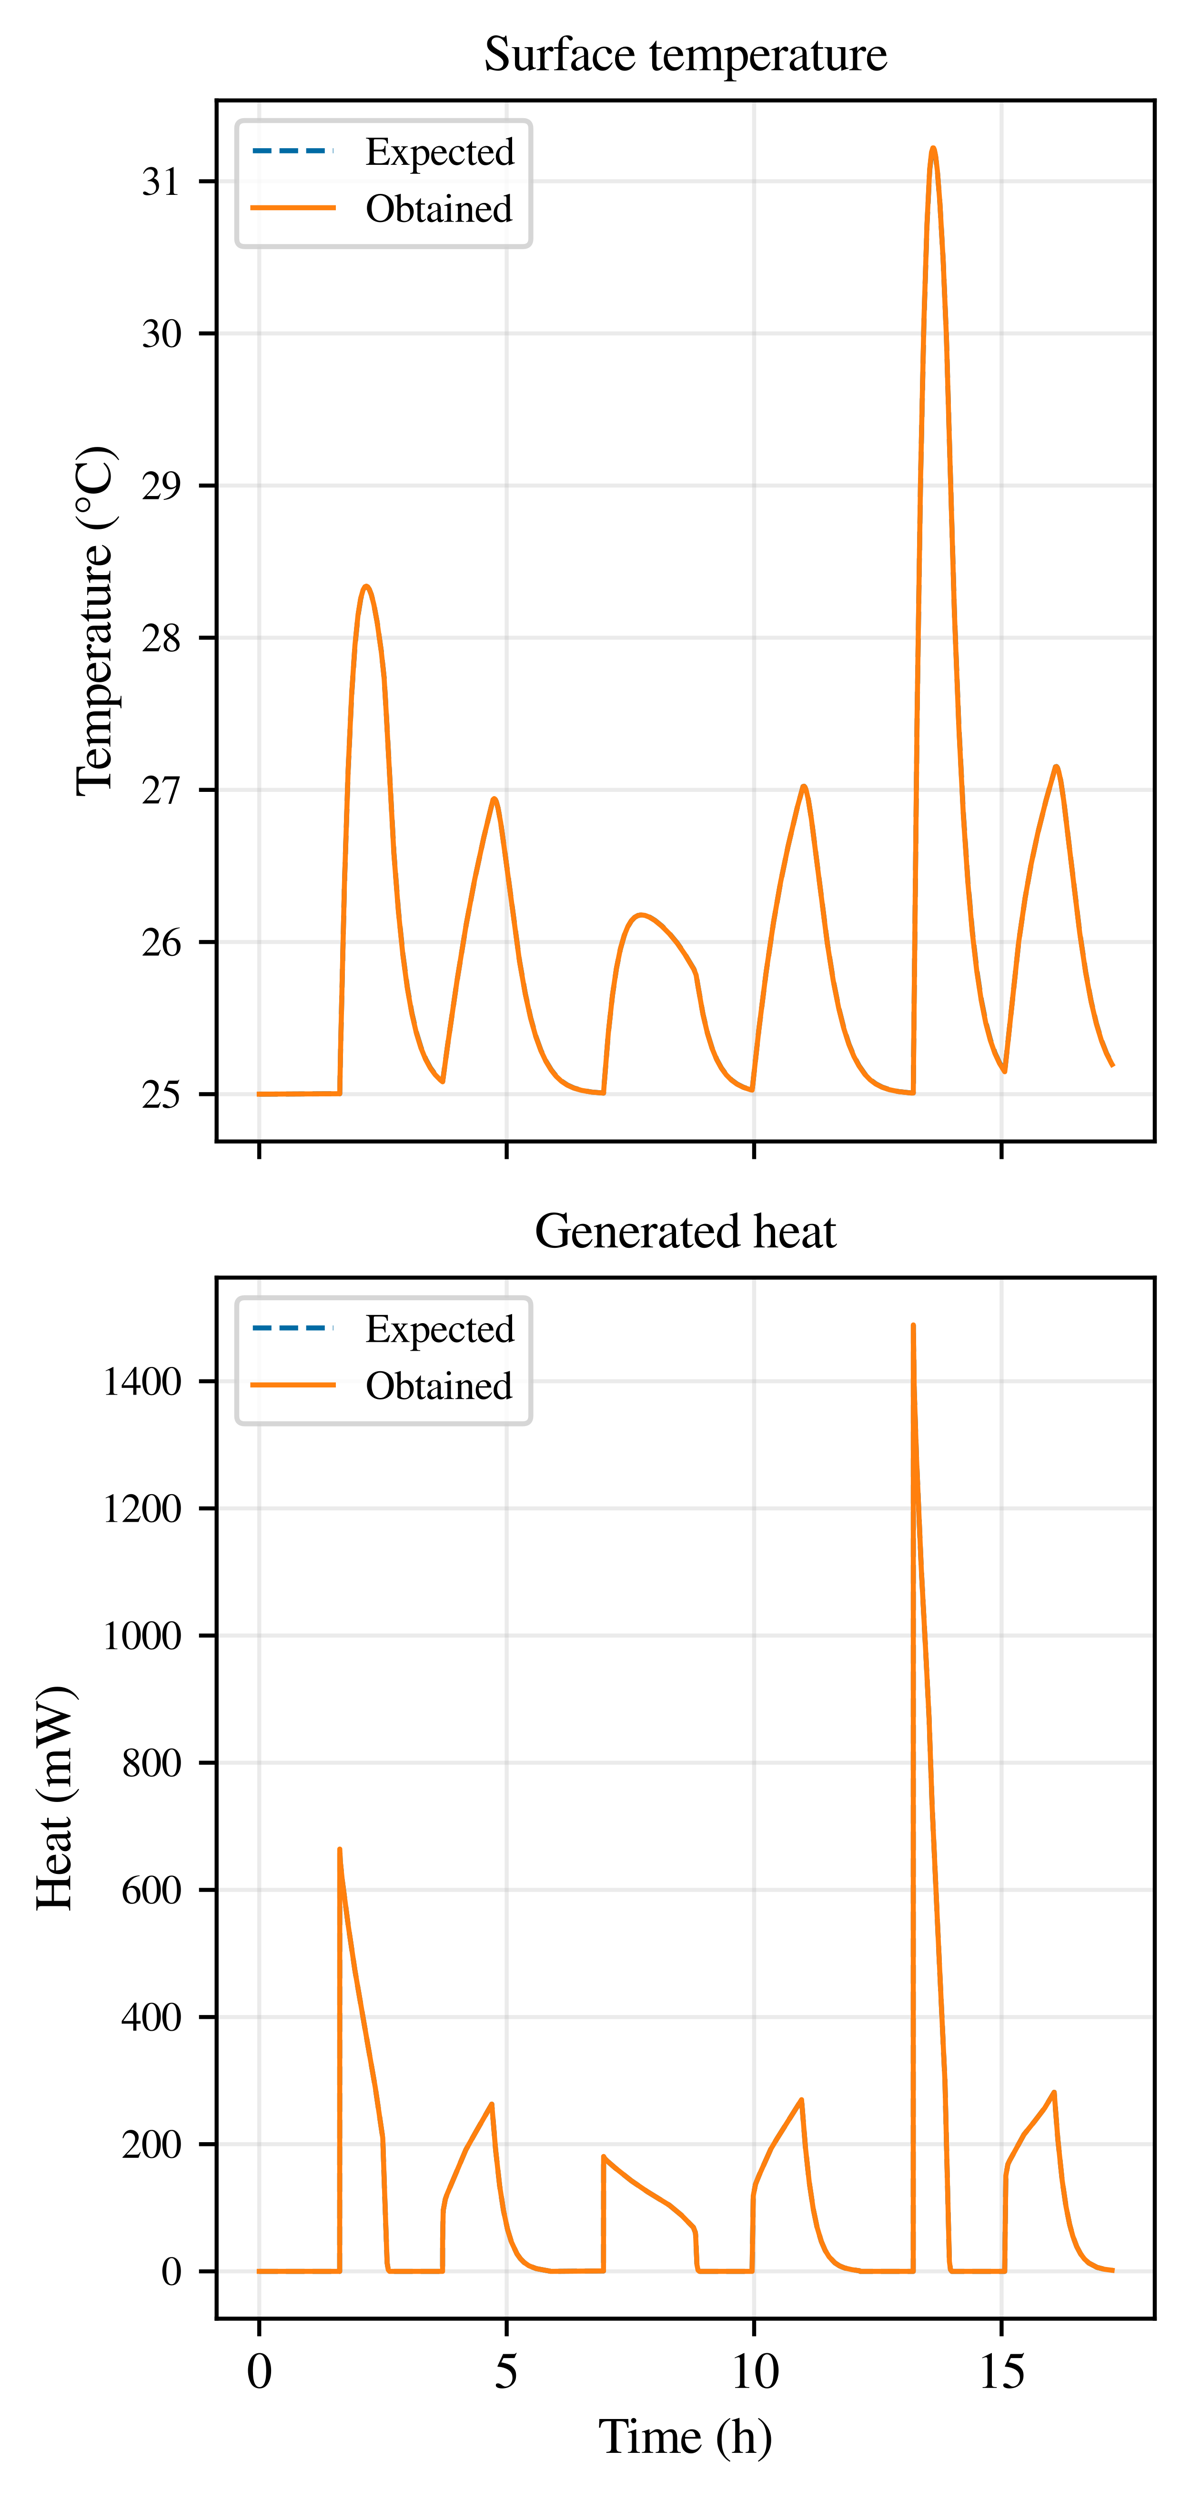 <?xml version="1.0" encoding="utf-8" standalone="no"?>
<!DOCTYPE svg PUBLIC "-//W3C//DTD SVG 1.1//EN"
  "http://www.w3.org/Graphics/SVG/1.1/DTD/svg11.dtd">
<svg xmlns:xlink="http://www.w3.org/1999/xlink" width="236.711pt" height="496.8pt" viewBox="0 0 236.711 496.8" xmlns="http://www.w3.org/2000/svg" version="1.1">
 <defs>
  <style type="text/css">*{stroke-linejoin: round; stroke-linecap: butt}</style>
 </defs>
 <g id="figure_1">
  <g id="patch_1">
   <path d="M 0 496.8 
L 236.711 496.8 
L 236.711 0 
L 0 0 
z
" style="fill: #ffffff"/>
  </g>
  <g id="axes_1">
   <g id="patch_2">
    <path d="M 43.052 226.839 
L 229.511 226.839 
L 229.511 19.955 
L 43.052 19.955 
z
" style="fill: #ffffff"/>
   </g>
   <g id="matplotlib.axis_1">
    <g id="xtick_1">
     <g id="line2d_1">
      <path d="M 51.527 226.839 
L 51.527 19.955 
" clip-path="url(#p2b0c369702)" style="fill: none; stroke: #b0b0b0; stroke-opacity: 0.25; stroke-width: 0.8; stroke-linecap: square"/>
     </g>
     <g id="line2d_2">
      <defs>
       <path id="mcfccba733a" d="M 0 0 
L 0 3.5 
" style="stroke: #000000; stroke-width: 0.8"/>
      </defs>
      <g>
       <use xlink:href="#mcfccba733a" x="51.527" y="226.839" style="stroke: #000000; stroke-width: 0.8"/>
      </g>
     </g>
    </g>
    <g id="xtick_2">
     <g id="line2d_3">
      <path d="M 100.706 226.839 
L 100.706 19.955 
" clip-path="url(#p2b0c369702)" style="fill: none; stroke: #b0b0b0; stroke-opacity: 0.25; stroke-width: 0.8; stroke-linecap: square"/>
     </g>
     <g id="line2d_4">
      <g>
       <use xlink:href="#mcfccba733a" x="100.706" y="226.839" style="stroke: #000000; stroke-width: 0.8"/>
      </g>
     </g>
    </g>
    <g id="xtick_3">
     <g id="line2d_5">
      <path d="M 149.886 226.839 
L 149.886 19.955 
" clip-path="url(#p2b0c369702)" style="fill: none; stroke: #b0b0b0; stroke-opacity: 0.25; stroke-width: 0.8; stroke-linecap: square"/>
     </g>
     <g id="line2d_6">
      <g>
       <use xlink:href="#mcfccba733a" x="149.886" y="226.839" style="stroke: #000000; stroke-width: 0.8"/>
      </g>
     </g>
    </g>
    <g id="xtick_4">
     <g id="line2d_7">
      <path d="M 199.065 226.839 
L 199.065 19.955 
" clip-path="url(#p2b0c369702)" style="fill: none; stroke: #b0b0b0; stroke-opacity: 0.25; stroke-width: 0.8; stroke-linecap: square"/>
     </g>
     <g id="line2d_8">
      <g>
       <use xlink:href="#mcfccba733a" x="199.065" y="226.839" style="stroke: #000000; stroke-width: 0.8"/>
      </g>
     </g>
    </g>
   </g>
   <g id="matplotlib.axis_2">
    <g id="ytick_1">
     <g id="line2d_9">
      <path d="M 43.052 217.435 
L 229.511 217.435 
" clip-path="url(#p2b0c369702)" style="fill: none; stroke: #b0b0b0; stroke-opacity: 0.25; stroke-width: 0.8; stroke-linecap: square"/>
     </g>
     <g id="line2d_10">
      <defs>
       <path id="m6f2b1294ea" d="M 0 0 
L -3.5 0 
" style="stroke: #000000; stroke-width: 0.8"/>
      </defs>
      <g>
       <use xlink:href="#m6f2b1294ea" x="43.052" y="217.435" style="stroke: #000000; stroke-width: 0.8"/>
      </g>
     </g>
     <g id="text_1">
      <!-- $\mathdefault{25}$ -->
      <g transform="translate(28.082 220.137) scale(0.08 -0.08)">
       <defs>
        <path id="NimbusRomNo9L-Regu-32" d="M 3040 879 
L 2957 912 
C 2720 544 2637 486 2349 486 
L 819 486 
L 1894 1621 
C 2464 2221 2714 2711 2714 3214 
C 2714 3858 2195 4352 1530 4352 
C 1178 4352 845 4211 608 3955 
C 403 3736 307 3530 198 3072 
L 333 3039 
C 589 3671 819 3878 1261 3878 
C 1798 3878 2163 3510 2163 2969 
C 2163 2466 1869 1866 1331 1292 
L 192 76 
L 192 0 
L 2688 0 
L 3040 879 
z
" transform="scale(0.016)"/>
        <path id="NimbusRomNo9L-Regu-35" d="M 1158 3718 
L 2413 3718 
C 2515 3718 2541 3731 2560 3775 
L 2803 4345 
L 2746 4390 
C 2650 4256 2586 4224 2451 4224 
L 1114 4224 
L 416 2717 
C 410 2705 410 2698 410 2686 
C 410 2654 435 2635 486 2635 
C 691 2635 947 2591 1210 2508 
C 1946 2274 2285 1882 2285 1255 
C 2285 647 1894 172 1395 172 
C 1267 172 1158 217 966 356 
C 762 502 614 565 480 565 
C 294 565 205 489 205 331 
C 205 89 506 -64 986 -64 
C 1523 -64 1984 108 2304 432 
C 2598 717 2733 1078 2733 1559 
C 2733 2015 2611 2306 2291 2622 
C 2010 2901 1645 3047 890 3180 
L 1158 3718 
z
" transform="scale(0.016)"/>
       </defs>
       <use xlink:href="#NimbusRomNo9L-Regu-32" transform="scale(0.996)"/>
       <use xlink:href="#NimbusRomNo9L-Regu-35" transform="translate(49.813 0) scale(0.996)"/>
      </g>
     </g>
    </g>
    <g id="ytick_2">
     <g id="line2d_11">
      <path d="M 43.052 187.199 
L 229.511 187.199 
" clip-path="url(#p2b0c369702)" style="fill: none; stroke: #b0b0b0; stroke-opacity: 0.25; stroke-width: 0.8; stroke-linecap: square"/>
     </g>
     <g id="line2d_12">
      <g>
       <use xlink:href="#m6f2b1294ea" x="43.052" y="187.199" style="stroke: #000000; stroke-width: 0.8"/>
      </g>
     </g>
     <g id="text_2">
      <!-- $\mathdefault{26}$ -->
      <g transform="translate(28.082 189.901) scale(0.08 -0.08)">
       <defs>
        <path id="NimbusRomNo9L-Regu-36" d="M 2854 4390 
C 2125 4326 1754 4204 1286 3878 
C 595 3385 218 2655 218 1801 
C 218 1248 390 688 666 369 
C 909 89 1254 -64 1651 -64 
C 2445 -64 2995 541 2995 1420 
C 2995 2234 2528 2752 1792 2752 
C 1510 2752 1376 2707 973 2463 
C 1146 3430 1862 4121 2867 4288 
L 2854 4390 
z
M 1549 2457 
C 2099 2457 2419 1999 2419 1203 
C 2419 503 2170 115 1722 115 
C 1158 115 813 713 813 1700 
C 813 2024 864 2203 992 2298 
C 1126 2400 1325 2457 1549 2457 
z
" transform="scale(0.016)"/>
       </defs>
       <use xlink:href="#NimbusRomNo9L-Regu-32" transform="scale(0.996)"/>
       <use xlink:href="#NimbusRomNo9L-Regu-36" transform="translate(49.813 0) scale(0.996)"/>
      </g>
     </g>
    </g>
    <g id="ytick_3">
     <g id="line2d_13">
      <path d="M 43.052 156.964 
L 229.511 156.964 
" clip-path="url(#p2b0c369702)" style="fill: none; stroke: #b0b0b0; stroke-opacity: 0.25; stroke-width: 0.8; stroke-linecap: square"/>
     </g>
     <g id="line2d_14">
      <g>
       <use xlink:href="#m6f2b1294ea" x="43.052" y="156.964" style="stroke: #000000; stroke-width: 0.8"/>
      </g>
     </g>
     <g id="text_3">
      <!-- $\mathdefault{27}$ -->
      <g transform="translate(28.082 159.666) scale(0.08 -0.08)">
       <defs>
        <path id="NimbusRomNo9L-Regu-37" d="M 2874 4224 
L 506 4224 
L 128 3283 
L 237 3232 
C 512 3667 627 3750 979 3750 
L 2368 3750 
L 1101 -64 
L 1517 -64 
L 2874 4121 
L 2874 4224 
z
" transform="scale(0.016)"/>
       </defs>
       <use xlink:href="#NimbusRomNo9L-Regu-32" transform="scale(0.996)"/>
       <use xlink:href="#NimbusRomNo9L-Regu-37" transform="translate(49.813 0) scale(0.996)"/>
      </g>
     </g>
    </g>
    <g id="ytick_4">
     <g id="line2d_15">
      <path d="M 43.052 126.729 
L 229.511 126.729 
" clip-path="url(#p2b0c369702)" style="fill: none; stroke: #b0b0b0; stroke-opacity: 0.25; stroke-width: 0.8; stroke-linecap: square"/>
     </g>
     <g id="line2d_16">
      <g>
       <use xlink:href="#m6f2b1294ea" x="43.052" y="126.729" style="stroke: #000000; stroke-width: 0.8"/>
      </g>
     </g>
     <g id="text_4">
      <!-- $\mathdefault{28}$ -->
      <g transform="translate(28.082 129.43) scale(0.08 -0.08)">
       <defs>
        <path id="NimbusRomNo9L-Regu-38" d="M 1856 2400 
C 2490 2739 2714 3008 2714 3443 
C 2714 3968 2253 4352 1613 4352 
C 915 4352 397 3923 397 3341 
C 397 2924 518 2739 1190 2150 
C 499 1625 358 1427 358 992 
C 358 371 864 -64 1587 -64 
C 2355 -64 2848 358 2848 1017 
C 2848 1510 2630 1824 1856 2400 
z
M 1741 1740 
C 2208 1408 2362 1177 2362 819 
C 2362 403 2074 115 1658 115 
C 1171 115 845 486 845 1043 
C 845 1452 986 1721 1357 2022 
L 1741 1740 
z
M 1670 2515 
C 1101 2886 870 3180 870 3539 
C 870 3910 1158 4172 1562 4172 
C 1997 4172 2272 3891 2272 3449 
C 2272 3084 2093 2796 1728 2553 
C 1696 2534 1696 2534 1670 2515 
z
" transform="scale(0.016)"/>
       </defs>
       <use xlink:href="#NimbusRomNo9L-Regu-32" transform="scale(0.996)"/>
       <use xlink:href="#NimbusRomNo9L-Regu-38" transform="translate(49.813 0) scale(0.996)"/>
      </g>
     </g>
    </g>
    <g id="ytick_5">
     <g id="line2d_17">
      <path d="M 43.052 96.493 
L 229.511 96.493 
" clip-path="url(#p2b0c369702)" style="fill: none; stroke: #b0b0b0; stroke-opacity: 0.25; stroke-width: 0.8; stroke-linecap: square"/>
     </g>
     <g id="line2d_18">
      <g>
       <use xlink:href="#m6f2b1294ea" x="43.052" y="96.493" style="stroke: #000000; stroke-width: 0.8"/>
      </g>
     </g>
     <g id="text_5">
      <!-- $\mathdefault{29}$ -->
      <g transform="translate(28.082 99.195) scale(0.08 -0.08)">
       <defs>
        <path id="NimbusRomNo9L-Regu-39" d="M 378 -122 
C 1094 -39 1446 83 1882 396 
C 2547 883 2938 1676 2938 2542 
C 2938 3601 2349 4352 1523 4352 
C 762 4352 192 3704 192 2837 
C 192 2055 653 1536 1344 1536 
C 1696 1536 1965 1638 2304 1901 
C 2042 857 1331 172 358 6 
L 378 -122 
z
M 2317 2292 
C 2317 2164 2291 2106 2221 2048 
C 2042 1894 1805 1811 1574 1811 
C 1088 1811 781 2292 781 3056 
C 781 3421 883 3806 1018 3973 
C 1126 4102 1286 4172 1472 4172 
C 2029 4172 2317 3620 2317 2542 
L 2317 2292 
z
" transform="scale(0.016)"/>
       </defs>
       <use xlink:href="#NimbusRomNo9L-Regu-32" transform="scale(0.996)"/>
       <use xlink:href="#NimbusRomNo9L-Regu-39" transform="translate(49.813 0) scale(0.996)"/>
      </g>
     </g>
    </g>
    <g id="ytick_6">
     <g id="line2d_19">
      <path d="M 43.052 66.258 
L 229.511 66.258 
" clip-path="url(#p2b0c369702)" style="fill: none; stroke: #b0b0b0; stroke-opacity: 0.25; stroke-width: 0.8; stroke-linecap: square"/>
     </g>
     <g id="line2d_20">
      <g>
       <use xlink:href="#m6f2b1294ea" x="43.052" y="66.258" style="stroke: #000000; stroke-width: 0.8"/>
      </g>
     </g>
     <g id="text_6">
      <!-- $\mathdefault{30}$ -->
      <g transform="translate(28.082 68.96) scale(0.08 -0.08)">
       <defs>
        <path id="NimbusRomNo9L-Regu-33" d="M 979 2137 
C 1357 2137 1504 2124 1658 2067 
C 2054 1926 2304 1561 2304 1120 
C 2304 582 1939 166 1466 166 
C 1293 166 1165 211 928 364 
C 736 480 627 524 518 524 
C 371 524 275 435 275 300 
C 275 76 550 -64 998 -64 
C 1491 -64 1997 102 2298 364 
C 2598 627 2765 998 2765 1427 
C 2765 1753 2662 2054 2477 2252 
C 2349 2393 2227 2470 1946 2592 
C 2387 2892 2547 3129 2547 3475 
C 2547 3993 2138 4352 1549 4352 
C 1229 4352 947 4243 717 4038 
C 525 3865 429 3699 288 3315 
L 384 3289 
C 646 3757 934 3967 1338 3967 
C 1754 3967 2042 3686 2042 3283 
C 2042 3052 1946 2822 1786 2662 
C 1594 2470 1414 2374 979 2220 
L 979 2137 
z
" transform="scale(0.016)"/>
        <path id="NimbusRomNo9L-Regu-30" d="M 1626 4352 
C 1274 4352 1005 4243 768 4019 
C 397 3661 154 2924 154 2176 
C 154 1478 365 729 666 371 
C 902 89 1229 -64 1600 -64 
C 1926 -64 2202 44 2432 268 
C 2803 620 3046 1363 3046 2137 
C 3046 3449 2464 4352 1626 4352 
z
M 1606 4185 
C 2144 4185 2432 3462 2432 2124 
C 2432 787 2150 102 1600 102 
C 1050 102 768 787 768 2118 
C 768 3475 1056 4185 1606 4185 
z
" transform="scale(0.016)"/>
       </defs>
       <use xlink:href="#NimbusRomNo9L-Regu-33" transform="scale(0.996)"/>
       <use xlink:href="#NimbusRomNo9L-Regu-30" transform="translate(49.813 0) scale(0.996)"/>
      </g>
     </g>
    </g>
    <g id="ytick_7">
     <g id="line2d_21">
      <path d="M 43.052 36.022 
L 229.511 36.022 
" clip-path="url(#p2b0c369702)" style="fill: none; stroke: #b0b0b0; stroke-opacity: 0.25; stroke-width: 0.8; stroke-linecap: square"/>
     </g>
     <g id="line2d_22">
      <g>
       <use xlink:href="#m6f2b1294ea" x="43.052" y="36.022" style="stroke: #000000; stroke-width: 0.8"/>
      </g>
     </g>
     <g id="text_7">
      <!-- $\mathdefault{31}$ -->
      <g transform="translate(28.082 38.724) scale(0.08 -0.08)">
       <defs>
        <path id="NimbusRomNo9L-Regu-31" d="M 1862 4352 
L 710 3776 
L 710 3686 
C 787 3718 858 3743 883 3756 
C 998 3801 1107 3826 1171 3826 
C 1306 3826 1363 3731 1363 3525 
L 1363 599 
C 1363 386 1312 238 1210 179 
C 1114 121 1024 102 755 96 
L 755 0 
L 2522 0 
L 2522 96 
C 2016 102 1914 167 1914 477 
L 1914 4339 
L 1862 4352 
z
" transform="scale(0.016)"/>
       </defs>
       <use xlink:href="#NimbusRomNo9L-Regu-33" transform="scale(0.996)"/>
       <use xlink:href="#NimbusRomNo9L-Regu-31" transform="translate(49.813 0) scale(0.996)"/>
      </g>
     </g>
    </g>
    <g id="text_8">
     <!-- Temperature (°C) -->
     <g transform="translate(21.925 158.375) rotate(-90) scale(0.1 -0.1)">
      <defs>
       <path id="NimbusRomNo9L-Regu-54" d="M 1626 3955 
L 1626 765 
C 1626 223 1555 153 1024 121 
L 1024 0 
L 2893 0 
L 2893 121 
C 2368 147 2278 230 2278 695 
L 2278 3955 
L 2624 3955 
C 3354 3955 3494 3840 3642 3138 
L 3795 3138 
L 3757 4224 
L 147 4224 
L 109 3138 
L 262 3138 
C 416 3834 563 3955 1280 3955 
L 1626 3955 
z
" transform="scale(0.016)"/>
       <path id="NimbusRomNo9L-Regu-65" d="M 2611 1052 
C 2304 564 2029 377 1619 377 
C 1254 377 979 564 794 930 
C 678 1174 634 1386 621 1779 
L 2592 1779 
C 2541 2193 2477 2377 2317 2580 
C 2125 2809 1830 2944 1498 2944 
C 1178 2944 877 2828 634 2612 
C 333 2351 160 1900 160 1374 
C 160 486 621 -64 1357 -64 
C 1965 -64 2445 313 2714 1007 
L 2611 1052 
z
M 634 1984 
C 704 2478 922 2713 1312 2713 
C 1702 2713 1856 2535 1939 1984 
L 634 1984 
z
" transform="scale(0.016)"/>
       <path id="NimbusRomNo9L-Regu-6d" d="M 122 2547 
C 205 2566 256 2572 326 2572 
C 493 2572 550 2470 550 2163 
L 550 544 
C 550 198 461 102 102 96 
L 102 0 
L 1523 0 
L 1523 96 
C 1184 108 1088 179 1088 428 
L 1088 2233 
C 1088 2246 1139 2310 1184 2355 
C 1344 2502 1619 2611 1843 2611 
C 2125 2611 2266 2387 2266 1939 
L 2266 550 
C 2266 192 2195 121 1830 96 
L 1830 0 
L 3264 0 
L 3264 96 
C 2899 102 2803 211 2803 608 
L 2803 2220 
C 2995 2496 3206 2611 3501 2611 
C 3866 2611 3981 2438 3981 1907 
L 3981 556 
C 3981 192 3930 140 3558 96 
L 3558 0 
L 4960 0 
L 4960 96 
L 4794 108 
C 4602 121 4518 236 4518 486 
L 4518 1804 
C 4518 2560 4269 2944 3776 2944 
C 3405 2944 3078 2777 2733 2406 
C 2618 2771 2400 2944 2054 2944 
C 1773 2944 1594 2854 1062 2451 
L 1062 2931 
L 1018 2944 
C 691 2822 474 2751 122 2655 
L 122 2547 
z
" transform="scale(0.016)"/>
       <path id="NimbusRomNo9L-Regu-70" d="M 58 2515 
C 115 2521 160 2521 218 2521 
C 435 2521 480 2457 480 2157 
L 480 -839 
C 480 -1172 410 -1242 32 -1280 
L 32 -1389 
L 1581 -1389 
L 1581 -1280 
C 1101 -1274 1018 -1203 1018 -798 
L 1018 211 
C 1242 0 1395 -64 1664 -64 
C 2419 -64 3008 652 3008 1580 
C 3008 2374 2560 2944 1939 2944 
C 1581 2944 1299 2783 1018 2438 
L 1018 2931 
L 979 2944 
C 634 2809 410 2726 58 2617 
L 58 2515 
z
M 1018 2137 
C 1018 2329 1376 2559 1670 2559 
C 2144 2559 2458 2073 2458 1331 
C 2458 620 2144 140 1683 140 
C 1382 140 1018 371 1018 563 
L 1018 2137 
z
" transform="scale(0.016)"/>
       <path id="NimbusRomNo9L-Regu-72" d="M 45 2496 
C 134 2515 192 2521 269 2521 
C 429 2521 486 2419 486 2137 
L 486 537 
C 486 217 442 172 32 96 
L 32 0 
L 1568 0 
L 1568 96 
C 1133 115 1024 211 1024 576 
L 1024 2016 
C 1024 2220 1299 2540 1472 2540 
C 1510 2540 1568 2508 1638 2444 
C 1741 2355 1811 2316 1894 2316 
C 2048 2316 2144 2425 2144 2604 
C 2144 2815 2010 2944 1792 2944 
C 1523 2944 1338 2796 1024 2342 
L 1024 2931 
L 992 2944 
C 653 2803 422 2720 45 2598 
L 45 2496 
z
" transform="scale(0.016)"/>
       <path id="NimbusRomNo9L-Regu-61" d="M 2829 422 
C 2720 332 2643 300 2547 300 
C 2400 300 2355 390 2355 672 
L 2355 1920 
C 2355 2252 2323 2438 2227 2592 
C 2086 2822 1811 2944 1434 2944 
C 832 2944 358 2630 358 2227 
C 358 2080 486 1952 634 1952 
C 787 1952 922 2080 922 2220 
C 922 2246 915 2278 909 2323 
C 896 2380 890 2432 890 2476 
C 890 2649 1094 2790 1350 2790 
C 1664 2790 1837 2604 1837 2259 
L 1837 1868 
C 851 1472 742 1420 467 1177 
C 326 1049 237 832 237 620 
C 237 217 518 -64 909 -64 
C 1190 -64 1453 70 1843 403 
C 1875 70 1990 -64 2253 -64 
C 2470 -64 2605 12 2829 256 
L 2829 422 
z
M 1837 787 
C 1837 588 1805 531 1670 454 
C 1517 364 1338 307 1203 307 
C 979 307 800 524 800 800 
L 800 825 
C 800 1203 1062 1433 1837 1715 
L 1837 787 
z
" transform="scale(0.016)"/>
       <path id="NimbusRomNo9L-Regu-74" d="M 1632 2880 
L 986 2880 
L 986 3622 
C 986 3686 979 3705 941 3705 
C 896 3648 858 3590 813 3526 
C 570 3174 294 2867 192 2841 
C 122 2796 83 2751 83 2719 
C 83 2700 90 2687 109 2675 
L 448 2675 
L 448 748 
C 448 211 640 -64 1018 -64 
C 1331 -64 1574 89 1786 422 
L 1702 492 
C 1568 332 1459 268 1318 268 
C 1082 268 986 441 986 844 
L 986 2675 
L 1632 2675 
L 1632 2880 
z
" transform="scale(0.016)"/>
       <path id="NimbusRomNo9L-Regu-75" d="M 3066 319 
L 3034 319 
C 2739 319 2669 390 2669 684 
L 2669 2880 
L 1658 2880 
L 1658 2771 
C 2054 2752 2131 2688 2131 2368 
L 2131 864 
C 2131 684 2099 595 2010 524 
C 1837 384 1638 307 1446 307 
C 1197 307 992 524 992 793 
L 992 2880 
L 58 2880 
L 58 2790 
C 365 2771 454 2675 454 2380 
L 454 768 
C 454 262 762 -64 1229 -64 
C 1466 -64 1715 38 1888 211 
L 2163 486 
L 2163 -45 
L 2189 -64 
C 2509 64 2739 134 3066 224 
L 3066 319 
z
" transform="scale(0.016)"/>
       <path id="NimbusRomNo9L-Regu-28" d="M 1888 4352 
C 1414 4044 1222 3878 986 3583 
C 531 3027 307 2387 307 1638 
C 307 825 544 198 1107 -455 
C 1370 -762 1536 -903 1869 -1108 
L 1946 -1006 
C 1434 -602 1254 -378 1082 102 
C 928 530 858 1017 858 1657 
C 858 2329 941 2854 1114 3251 
C 1293 3647 1485 3878 1946 4249 
L 1888 4352 
z
" transform="scale(0.016)"/>
       <path id="NimbusRomNo9L-Regu-b0" d="M 1280 4352 
C 768 4352 365 3945 365 3424 
C 365 2909 768 2496 1267 2496 
C 1786 2496 2195 2896 2195 3417 
C 2195 3945 1792 4352 1280 4352 
z
M 1280 4134 
C 1638 4134 1946 3808 1946 3424 
C 1946 3032 1645 2713 1274 2713 
C 915 2713 614 3039 614 3424 
C 614 3808 915 4134 1280 4134 
z
" transform="scale(0.016)"/>
       <path id="NimbusRomNo9L-Regu-43" d="M 3968 2905 
L 3910 4352 
L 3776 4352 
C 3738 4217 3635 4140 3507 4140 
C 3450 4140 3354 4159 3258 4198 
C 2944 4300 2624 4352 2323 4352 
C 1798 4352 1267 4153 870 3801 
C 422 3405 179 2809 179 2105 
C 179 1510 371 960 698 595 
C 1082 179 1670 -64 2304 -64 
C 3027 -64 3661 230 4051 748 
L 3936 864 
C 3462 409 3040 217 2509 217 
C 2106 217 1747 345 1472 588 
C 1120 902 922 1478 922 2188 
C 922 3347 1517 4095 2445 4095 
C 2810 4095 3142 3961 3398 3705 
C 3603 3501 3699 3321 3821 2905 
L 3968 2905 
z
" transform="scale(0.016)"/>
       <path id="NimbusRomNo9L-Regu-29" d="M 243 -1108 
C 717 -801 909 -634 1146 -340 
C 1600 217 1824 857 1824 1606 
C 1824 2425 1587 3046 1024 3699 
C 762 4006 595 4147 262 4352 
L 186 4249 
C 698 3846 870 3622 1050 3142 
C 1203 2713 1274 2227 1274 1587 
C 1274 921 1190 390 1018 -1 
C 838 -404 646 -634 186 -1006 
L 243 -1108 
z
" transform="scale(0.016)"/>
      </defs>
      <use xlink:href="#NimbusRomNo9L-Regu-54" transform="scale(0.996)"/>
      <use xlink:href="#NimbusRomNo9L-Regu-65" transform="translate(53.898 0) scale(0.996)"/>
      <use xlink:href="#NimbusRomNo9L-Regu-6d" transform="translate(98.132 0) scale(0.996)"/>
      <use xlink:href="#NimbusRomNo9L-Regu-70" transform="translate(175.64 0) scale(0.996)"/>
      <use xlink:href="#NimbusRomNo9L-Regu-65" transform="translate(225.453 0) scale(0.996)"/>
      <use xlink:href="#NimbusRomNo9L-Regu-72" transform="translate(269.687 0) scale(0.996)"/>
      <use xlink:href="#NimbusRomNo9L-Regu-61" transform="translate(302.862 0) scale(0.996)"/>
      <use xlink:href="#NimbusRomNo9L-Regu-74" transform="translate(347.096 0) scale(0.996)"/>
      <use xlink:href="#NimbusRomNo9L-Regu-75" transform="translate(374.791 0) scale(0.996)"/>
      <use xlink:href="#NimbusRomNo9L-Regu-72" transform="translate(424.604 0) scale(0.996)"/>
      <use xlink:href="#NimbusRomNo9L-Regu-65" transform="translate(457.779 0) scale(0.996)"/>
      <use xlink:href="#NimbusRomNo9L-Regu-28" transform="translate(526.92 0) scale(0.996)"/>
      <use xlink:href="#NimbusRomNo9L-Regu-b0" transform="translate(560.095 0) scale(0.996)"/>
      <use xlink:href="#NimbusRomNo9L-Regu-43" transform="translate(599.945 0) scale(0.996)"/>
      <use xlink:href="#NimbusRomNo9L-Regu-29" transform="translate(666.395 0) scale(0.996)"/>
     </g>
    </g>
   </g>
   <g id="line2d_23">
    <path d="M 51.527 217.435 
L 67.523 217.35 
L 67.698 208.28 
L 68.453 175.932 
L 69.19 153.284 
L 69.892 138.111 
L 70.552 128.306 
L 71.159 122.329 
L 71.704 118.956 
L 72.171 117.29 
L 72.55 116.645 
L 72.834 116.528 
L 73.089 116.667 
L 73.397 117.123 
L 73.803 118.168 
L 74.321 120.181 
L 74.963 123.641 
L 75.783 129.391 
L 76.349 134.675 
L 76.745 141.22 
L 78.294 169.541 
L 79.188 180.973 
L 80.082 189.675 
L 80.976 196.301 
L 81.873 201.36 
L 82.776 205.23 
L 83.685 208.185 
L 84.606 210.449 
L 85.547 212.193 
L 86.521 213.54 
L 87.549 214.588 
L 87.969 214.925 
L 87.987 214.828 
L 88.967 207.686 
L 90.829 194.947 
L 92.679 183.621 
L 94.355 174.755 
L 96.17 166.356 
L 97.985 158.911 
L 98.224 158.696 
L 98.399 158.815 
L 98.639 159.305 
L 98.994 160.611 
L 99.524 163.515 
L 100.383 169.642 
L 103.266 191.004 
L 104.412 197.488 
L 105.478 202.299 
L 106.502 205.939 
L 107.509 208.728 
L 108.51 210.868 
L 109.569 212.613 
L 110.555 213.865 
L 111.603 214.842 
L 112.749 215.607 
L 114.055 216.207 
L 115.609 216.67 
L 117.581 217.016 
L 119.958 217.213 
L 120.077 215.518 
L 120.903 205.346 
L 121.723 197.844 
L 122.525 192.436 
L 123.307 188.596 
L 124.062 185.936 
L 124.787 184.145 
L 125.48 182.993 
L 126.14 182.303 
L 126.785 181.938 
L 127.457 181.811 
L 128.206 181.901 
L 129.092 182.24 
L 130.187 182.91 
L 131.543 184.013 
L 133.08 185.556 
L 134.619 187.418 
L 136.093 189.558 
L 137.893 192.557 
L 138.352 193.696 
L 138.725 195.918 
L 139.711 201.498 
L 140.614 205.334 
L 141.523 208.264 
L 142.444 210.509 
L 143.385 212.238 
L 144.359 213.574 
L 145.39 214.615 
L 146.506 215.428 
L 147.764 216.068 
L 149.244 216.564 
L 149.49 216.61 
L 149.502 216.522 
L 150.822 204.642 
L 152.252 193.35 
L 153.721 183.409 
L 155.112 175.5 
L 156.613 168.247 
L 158.467 160.437 
L 159.601 156.313 
L 159.805 156.241 
L 159.988 156.446 
L 160.258 157.147 
L 160.657 158.897 
L 161.258 162.657 
L 162.324 170.99 
L 164.432 187.402 
L 165.619 194.84 
L 166.703 200.283 
L 167.739 204.397 
L 168.749 207.532 
L 169.749 209.94 
L 170.753 211.796 
L 171.952 213.516 
L 172.977 214.568 
L 174.087 215.391 
L 175.336 216.039 
L 176.802 216.542 
L 178.622 216.922 
L 181.065 217.191 
L 181.515 217.191 
L 181.518 217.123 
L 181.589 209.016 
L 182.273 142.48 
L 182.966 95.173 
L 183.626 64.21 
L 184.253 44.463 
L 184.786 33.799 
L 185.15 30.432 
L 185.417 29.585 
L 185.55 29.593 
L 185.559 29.602 
L 185.716 29.96 
L 185.965 31.187 
L 186.323 34.218 
L 186.811 40.464 
L 187.463 51.88 
L 188.105 67.007 
L 188.656 86.211 
L 189.68 121.266 
L 190.571 144.154 
L 191.465 161.645 
L 192.36 174.961 
L 193.254 185.099 
L 194.148 192.817 
L 195.045 198.709 
L 195.945 203.205 
L 196.848 206.63 
L 197.76 209.254 
L 198.686 211.268 
L 199.64 212.824 
L 199.69 212.891 
L 199.711 212.744 
L 202.497 186.992 
L 203.749 178.422 
L 204.966 171.612 
L 206.298 165.415 
L 207.92 158.956 
L 209.78 152.385 
L 209.978 152.327 
L 210.162 152.554 
L 210.431 153.308 
L 210.834 155.188 
L 211.441 159.227 
L 212.521 168.188 
L 214.597 185.289 
L 215.79 193.221 
L 216.876 199.017 
L 217.912 203.392 
L 218.925 206.741 
L 219.926 209.312 
L 220.929 211.297 
L 221.036 211.479 
L 221.036 211.479 
" clip-path="url(#p2b0c369702)" style="fill: none; stroke-dasharray: 3.7,1.6; stroke-dashoffset: 0; stroke: #006ba4"/>
   </g>
   <g id="line2d_24">
    <path d="M 51.527 217.435 
L 67.523 217.35 
L 67.698 208.245 
L 68.453 175.798 
L 69.187 153.188 
L 69.889 137.99 
L 70.546 128.22 
L 71.153 122.244 
L 71.695 118.893 
L 72.162 117.232 
L 72.538 116.597 
L 72.823 116.483 
L 73.077 116.625 
L 73.388 117.09 
L 73.794 118.146 
L 74.315 120.185 
L 74.96 123.682 
L 75.783 129.483 
L 76.349 134.789 
L 76.745 141.357 
L 78.288 169.656 
L 79.179 181.079 
L 80.07 189.771 
L 80.964 196.404 
L 81.861 201.461 
L 82.761 205.313 
L 83.667 208.252 
L 84.585 210.505 
L 85.524 212.237 
L 86.495 213.576 
L 87.519 214.616 
L 87.969 214.973 
L 87.987 214.876 
L 88.979 207.613 
L 90.823 194.965 
L 92.665 183.675 
L 94.334 174.832 
L 96.14 166.471 
L 97.982 158.916 
L 98.219 158.7 
L 98.393 158.816 
L 98.633 159.304 
L 98.988 160.61 
L 99.518 163.521 
L 100.377 169.666 
L 103.252 191.021 
L 104.397 197.52 
L 105.463 202.339 
L 106.488 205.983 
L 107.491 208.763 
L 108.489 210.897 
L 109.543 212.631 
L 110.526 213.881 
L 111.571 214.855 
L 112.714 215.617 
L 114.016 216.216 
L 115.571 216.678 
L 117.542 217.021 
L 119.958 217.219 
L 120.077 215.517 
L 120.903 205.312 
L 121.723 197.796 
L 122.525 192.386 
L 123.307 188.551 
L 124.062 185.899 
L 124.784 184.123 
L 125.474 182.982 
L 126.131 182.301 
L 126.776 181.941 
L 127.449 181.819 
L 128.198 181.914 
L 129.086 182.261 
L 130.187 182.942 
L 131.552 184.061 
L 133.097 185.621 
L 134.643 187.499 
L 136.123 189.655 
L 137.905 192.633 
L 138.355 193.764 
L 138.737 196.054 
L 139.714 201.581 
L 140.614 205.404 
L 141.52 208.322 
L 142.438 210.557 
L 143.377 212.277 
L 144.348 213.605 
L 145.375 214.64 
L 146.491 215.45 
L 147.746 216.084 
L 149.227 216.577 
L 149.49 216.626 
L 149.502 216.537 
L 150.879 204.136 
L 152.309 192.895 
L 153.762 183.108 
L 155.151 175.262 
L 156.655 168.036 
L 158.532 160.167 
L 159.604 156.312 
L 159.805 156.248 
L 159.988 156.458 
L 160.258 157.167 
L 160.657 158.929 
L 161.261 162.731 
L 162.336 171.172 
L 164.412 187.372 
L 165.599 194.838 
L 166.682 200.297 
L 167.716 204.411 
L 168.725 207.553 
L 169.723 209.958 
L 170.723 211.811 
L 171.92 213.528 
L 172.941 214.579 
L 174.048 215.401 
L 175.295 216.047 
L 176.757 216.548 
L 178.575 216.927 
L 181.017 217.195 
L 181.515 217.197 
L 181.518 217.128 
L 181.589 208.99 
L 182.27 142.477 
L 182.96 95.168 
L 183.62 64.082 
L 184.245 44.362 
L 184.777 33.637 
L 185.139 30.258 
L 185.405 29.391 
L 185.538 29.393 
L 185.547 29.402 
L 185.704 29.755 
L 185.95 30.961 
L 186.308 33.982 
L 186.797 40.227 
L 187.448 51.65 
L 188.096 66.896 
L 188.641 85.862 
L 189.68 121.584 
L 190.571 144.5 
L 191.462 161.937 
L 192.354 175.205 
L 193.245 185.301 
L 194.136 192.983 
L 195.03 198.846 
L 195.927 203.316 
L 196.83 206.73 
L 197.742 209.341 
L 198.669 211.343 
L 199.619 212.882 
L 199.69 212.978 
L 199.711 212.83 
L 202.467 187.2 
L 203.719 178.581 
L 204.93 171.771 
L 206.254 165.592 
L 207.858 159.19 
L 209.774 152.407 
L 209.972 152.343 
L 210.153 152.56 
L 210.419 153.295 
L 210.819 155.149 
L 211.42 159.135 
L 212.483 167.948 
L 214.594 185.391 
L 215.784 193.308 
L 216.87 199.103 
L 217.906 203.474 
L 218.916 206.807 
L 219.914 209.364 
L 220.914 211.339 
L 221.036 211.545 
L 221.036 211.545 
" clip-path="url(#p2b0c369702)" style="fill: none; stroke: #ff800e; stroke-linecap: square"/>
   </g>
   <g id="patch_3">
    <path d="M 43.052 226.839 
L 43.052 19.955 
" style="fill: none; stroke: #000000; stroke-width: 0.8; stroke-linejoin: miter; stroke-linecap: square"/>
   </g>
   <g id="patch_4">
    <path d="M 229.511 226.839 
L 229.511 19.955 
" style="fill: none; stroke: #000000; stroke-width: 0.8; stroke-linejoin: miter; stroke-linecap: square"/>
   </g>
   <g id="patch_5">
    <path d="M 43.052 226.839 
L 229.511 226.839 
" style="fill: none; stroke: #000000; stroke-width: 0.8; stroke-linejoin: miter; stroke-linecap: square"/>
   </g>
   <g id="patch_6">
    <path d="M 43.052 19.955 
L 229.511 19.955 
" style="fill: none; stroke: #000000; stroke-width: 0.8; stroke-linejoin: miter; stroke-linecap: square"/>
   </g>
   <g id="text_9">
    <!-- Surface temperature -->
    <g transform="translate(96.083 13.955) scale(0.1 -0.1)">
     <defs>
      <path id="NimbusRomNo9L-Regu-53" d="M 2861 4313 
L 2726 4313 
C 2701 4166 2630 4095 2522 4095 
C 2458 4095 2349 4121 2240 4172 
C 2003 4300 1766 4352 1562 4352 
C 1286 4352 1005 4243 794 4057 
C 570 3859 454 3590 454 3257 
C 454 2745 736 2387 1453 2009 
C 1914 1766 2246 1504 2406 1260 
C 2464 1177 2496 1043 2496 889 
C 2496 460 2176 166 1709 166 
C 1139 166 736 518 416 1299 
L 269 1299 
L 461 -58 
L 602 -58 
C 608 38 685 128 781 128 
C 851 128 960 102 1082 57 
C 1325 -13 1581 -64 1837 -64 
C 2573 -64 3142 441 3142 1100 
C 3142 1625 2790 2041 1946 2496 
C 1274 2867 1005 3148 1005 3494 
C 1005 3846 1274 4089 1670 4089 
C 1958 4089 2227 3968 2451 3737 
C 2650 3533 2739 3366 2842 2988 
L 3002 2988 
L 2861 4313 
z
" transform="scale(0.016)"/>
      <path id="NimbusRomNo9L-Regu-66" d="M 1978 2880 
L 1190 2880 
L 1190 3611 
C 1190 3977 1312 4172 1555 4172 
C 1690 4172 1779 4109 1894 3926 
C 1997 3762 2074 3699 2182 3699 
C 2330 3699 2451 3813 2451 3958 
C 2451 4185 2170 4352 1786 4352 
C 1389 4352 1050 4179 883 3889 
C 717 3611 666 3384 659 2880 
L 134 2880 
L 134 2675 
L 659 2675 
L 659 665 
C 659 198 589 121 128 96 
L 128 0 
L 1792 0 
L 1792 96 
C 1267 115 1197 185 1197 665 
L 1197 2675 
L 1978 2675 
L 1978 2880 
z
" transform="scale(0.016)"/>
      <path id="NimbusRomNo9L-Regu-63" d="M 2547 998 
C 2240 550 2010 396 1645 396 
C 1062 396 653 908 653 1644 
C 653 2303 1005 2758 1523 2758 
C 1754 2758 1837 2687 1901 2451 
L 1939 2310 
C 1990 2131 2106 2015 2240 2015 
C 2406 2015 2547 2137 2547 2284 
C 2547 2643 2099 2944 1562 2944 
C 1248 2944 922 2815 659 2585 
C 339 2303 160 1868 160 1363 
C 160 531 666 -64 1376 -64 
C 1664 -64 1920 38 2150 236 
C 2323 390 2445 563 2637 940 
L 2547 998 
z
" transform="scale(0.016)"/>
     </defs>
     <use xlink:href="#NimbusRomNo9L-Regu-53" transform="scale(0.996)"/>
     <use xlink:href="#NimbusRomNo9L-Regu-75" transform="translate(55.392 0) scale(0.996)"/>
     <use xlink:href="#NimbusRomNo9L-Regu-72" transform="translate(105.205 0) scale(0.996)"/>
     <use xlink:href="#NimbusRomNo9L-Regu-66" transform="translate(138.38 0) scale(0.996)"/>
     <use xlink:href="#NimbusRomNo9L-Regu-61" transform="translate(170.559 0) scale(0.996)"/>
     <use xlink:href="#NimbusRomNo9L-Regu-63" transform="translate(214.793 0) scale(0.996)"/>
     <use xlink:href="#NimbusRomNo9L-Regu-65" transform="translate(259.026 0) scale(0.996)"/>
     <use xlink:href="#NimbusRomNo9L-Regu-74" transform="translate(328.167 0) scale(0.996)"/>
     <use xlink:href="#NimbusRomNo9L-Regu-65" transform="translate(355.862 0) scale(0.996)"/>
     <use xlink:href="#NimbusRomNo9L-Regu-6d" transform="translate(400.095 0) scale(0.996)"/>
     <use xlink:href="#NimbusRomNo9L-Regu-70" transform="translate(477.604 0) scale(0.996)"/>
     <use xlink:href="#NimbusRomNo9L-Regu-65" transform="translate(527.417 0) scale(0.996)"/>
     <use xlink:href="#NimbusRomNo9L-Regu-72" transform="translate(571.65 0) scale(0.996)"/>
     <use xlink:href="#NimbusRomNo9L-Regu-61" transform="translate(604.826 0) scale(0.996)"/>
     <use xlink:href="#NimbusRomNo9L-Regu-74" transform="translate(649.059 0) scale(0.996)"/>
     <use xlink:href="#NimbusRomNo9L-Regu-75" transform="translate(676.754 0) scale(0.996)"/>
     <use xlink:href="#NimbusRomNo9L-Regu-72" transform="translate(726.568 0) scale(0.996)"/>
     <use xlink:href="#NimbusRomNo9L-Regu-65" transform="translate(759.743 0) scale(0.996)"/>
    </g>
   </g>
   <g id="legend_1">
    <g id="patch_7">
     <path d="M 48.652 49.006 
L 103.908 49.006 
Q 105.508 49.006 105.508 47.406 
L 105.508 25.555 
Q 105.508 23.955 103.908 23.955 
L 48.652 23.955 
Q 47.052 23.955 47.052 25.555 
L 47.052 47.406 
Q 47.052 49.006 48.652 49.006 
z
" style="fill: #ffffff; opacity: 0.8; stroke: #cccccc; stroke-linejoin: miter"/>
    </g>
    <g id="line2d_25">
     <path d="M 50.252 29.955 
L 58.252 29.955 
L 66.252 29.955 
" style="fill: none; stroke-dasharray: 3.7,1.6; stroke-dashoffset: 0; stroke: #006ba4"/>
    </g>
    <g id="text_10">
     <!-- Expected -->
     <g transform="translate(72.652 32.755) scale(0.08 -0.08)">
      <defs>
       <path id="NimbusRomNo9L-Regu-45" d="M 3821 1087 
L 3642 1087 
C 3322 391 3046 236 2131 236 
L 1958 236 
C 1645 236 1376 269 1331 314 
C 1299 333 1286 404 1286 513 
L 1286 2105 
L 2272 2105 
C 2797 2105 2893 2021 2976 1487 
L 3123 1487 
L 3123 2966 
L 2976 2966 
C 2931 2708 2906 2613 2835 2525 
C 2752 2418 2573 2368 2272 2368 
L 1286 2368 
L 1286 3766 
C 1286 3942 1325 3980 1498 3980 
L 2362 3980 
C 3085 3980 3226 3886 3334 3319 
L 3494 3319 
L 3475 4224 
L 77 4224 
L 77 4102 
C 550 4064 634 3975 634 3528 
L 634 695 
C 634 249 544 153 77 121 
L 77 0 
L 3533 0 
L 3821 1087 
z
" transform="scale(0.016)"/>
       <path id="NimbusRomNo9L-Regu-78" d="M 1779 0 
L 3066 0 
L 3066 96 
C 2867 96 2739 198 2541 480 
L 1722 1734 
L 2253 2502 
C 2374 2675 2566 2777 2771 2783 
L 2771 2880 
L 1760 2880 
L 1760 2783 
C 1952 2771 2016 2732 2016 2643 
C 2016 2566 1939 2425 1779 2227 
C 1747 2188 1670 2073 1587 1945 
L 1498 2073 
C 1318 2342 1203 2560 1203 2643 
C 1203 2732 1286 2777 1478 2783 
L 1478 2880 
L 154 2880 
L 154 2783 
L 211 2783 
C 403 2783 506 2700 704 2400 
L 1306 1478 
L 576 422 
C 384 160 320 115 109 96 
L 109 0 
L 1037 0 
L 1037 96 
C 858 96 781 128 781 211 
C 781 249 826 345 909 473 
L 1414 1260 
L 1997 364 
C 2022 326 2035 288 2035 249 
C 2035 134 1990 108 1779 96 
L 1779 0 
z
" transform="scale(0.016)"/>
       <path id="NimbusRomNo9L-Regu-64" d="M 2202 -64 
L 3142 268 
L 3142 371 
C 3027 364 3014 364 2995 364 
C 2765 364 2714 435 2714 729 
L 2714 4358 
L 2682 4371 
C 2374 4262 2150 4198 1741 4089 
L 1741 3987 
C 1792 3993 1830 3993 1882 3993 
C 2118 3993 2176 3929 2176 3667 
L 2176 2668 
C 1933 2873 1760 2944 1504 2944 
C 768 2944 173 2220 173 1312 
C 173 492 653 -64 1357 -64 
C 1715 -64 1958 64 2176 364 
L 2176 -45 
L 2202 -64 
z
M 2176 652 
C 2176 608 2131 531 2067 460 
C 1952 332 1792 268 1606 268 
C 1075 268 723 780 723 1568 
C 723 2291 1037 2764 1523 2764 
C 1862 2764 2176 2464 2176 2124 
L 2176 652 
z
" transform="scale(0.016)"/>
      </defs>
      <use xlink:href="#NimbusRomNo9L-Regu-45" transform="scale(0.996)"/>
      <use xlink:href="#NimbusRomNo9L-Regu-78" transform="translate(60.872 0) scale(0.996)"/>
      <use xlink:href="#NimbusRomNo9L-Regu-70" transform="translate(110.685 0) scale(0.996)"/>
      <use xlink:href="#NimbusRomNo9L-Regu-65" transform="translate(160.498 0) scale(0.996)"/>
      <use xlink:href="#NimbusRomNo9L-Regu-63" transform="translate(204.732 0) scale(0.996)"/>
      <use xlink:href="#NimbusRomNo9L-Regu-74" transform="translate(248.965 0) scale(0.996)"/>
      <use xlink:href="#NimbusRomNo9L-Regu-65" transform="translate(276.66 0) scale(0.996)"/>
      <use xlink:href="#NimbusRomNo9L-Regu-64" transform="translate(320.894 0) scale(0.996)"/>
     </g>
    </g>
    <g id="line2d_26">
     <path d="M 50.252 41.28 
L 58.252 41.28 
L 66.252 41.28 
" style="fill: none; stroke: #ff800e; stroke-linecap: square"/>
    </g>
    <g id="text_11">
     <!-- Obtained -->
     <g transform="translate(72.652 44.08) scale(0.08 -0.08)">
      <defs>
       <path id="NimbusRomNo9L-Regu-4f" d="M 2310 4352 
C 1088 4352 218 3430 218 2144 
C 218 1542 422 960 768 588 
C 1139 185 1709 -64 2272 -64 
C 3533 -64 4403 832 4403 2118 
C 4403 2752 4218 3296 3866 3680 
C 3462 4121 2925 4352 2310 4352 
z
M 2310 4121 
C 2605 4121 2899 4006 3130 3801 
C 3475 3488 3674 2886 3674 2124 
C 3674 1747 3590 1305 3462 972 
C 3405 812 3296 652 3149 505 
C 2925 281 2637 166 2298 166 
C 2003 166 1715 281 1491 480 
C 1158 774 947 1420 947 2131 
C 947 2784 1126 3405 1395 3705 
C 1645 3981 1958 4121 2310 4121 
z
" transform="scale(0.016)"/>
       <path id="NimbusRomNo9L-Regu-62" d="M 979 4358 
L 947 4371 
C 678 4275 506 4224 205 4140 
L 19 4089 
L 19 3987 
C 58 3993 83 3993 128 3993 
C 384 3993 442 3936 442 3667 
L 442 345 
C 442 147 986 -64 1498 -64 
C 2342 -64 2995 639 2995 1555 
C 2995 2342 2509 2944 1869 2944 
C 1478 2944 1107 2713 979 2399 
L 979 4358 
z
M 979 2060 
C 979 2310 1280 2540 1613 2540 
C 2112 2540 2432 2041 2432 1260 
C 2432 550 2125 140 1600 140 
C 1267 140 979 287 979 447 
L 979 2060 
z
" transform="scale(0.016)"/>
       <path id="NimbusRomNo9L-Regu-69" d="M 1120 2944 
L 128 2592 
L 128 2496 
L 179 2502 
C 256 2515 339 2521 397 2521 
C 550 2521 608 2419 608 2137 
L 608 652 
C 608 192 544 121 102 96 
L 102 0 
L 1619 0 
L 1619 96 
C 1197 128 1146 192 1146 652 
L 1146 2924 
L 1120 2944 
z
M 819 4352 
C 646 4352 499 4204 499 4025 
C 499 3846 640 3699 819 3699 
C 1005 3699 1152 3839 1152 4025 
C 1152 4204 1005 4352 819 4352 
z
" transform="scale(0.016)"/>
       <path id="NimbusRomNo9L-Regu-6e" d="M 102 2547 
C 141 2566 205 2572 275 2572 
C 454 2572 512 2476 512 2163 
L 512 576 
C 512 211 442 121 115 96 
L 115 0 
L 1472 0 
L 1472 96 
C 1146 121 1050 198 1050 428 
L 1050 2227 
C 1357 2515 1498 2591 1709 2591 
C 2022 2591 2176 2393 2176 1971 
L 2176 633 
C 2176 230 2093 121 1773 96 
L 1773 0 
L 3104 0 
L 3104 96 
C 2790 128 2714 204 2714 518 
L 2714 1984 
C 2714 2585 2432 2944 1958 2944 
C 1664 2944 1466 2835 1030 2425 
L 1030 2931 
L 986 2944 
C 672 2828 454 2758 102 2655 
L 102 2547 
z
" transform="scale(0.016)"/>
      </defs>
      <use xlink:href="#NimbusRomNo9L-Regu-4f" transform="scale(0.996)"/>
      <use xlink:href="#NimbusRomNo9L-Regu-62" transform="translate(71.93 0) scale(0.996)"/>
      <use xlink:href="#NimbusRomNo9L-Regu-74" transform="translate(121.743 0) scale(0.996)"/>
      <use xlink:href="#NimbusRomNo9L-Regu-61" transform="translate(149.438 0) scale(0.996)"/>
      <use xlink:href="#NimbusRomNo9L-Regu-69" transform="translate(193.672 0) scale(0.996)"/>
      <use xlink:href="#NimbusRomNo9L-Regu-6e" transform="translate(221.367 0) scale(0.996)"/>
      <use xlink:href="#NimbusRomNo9L-Regu-65" transform="translate(271.18 0) scale(0.996)"/>
      <use xlink:href="#NimbusRomNo9L-Regu-64" transform="translate(315.414 0) scale(0.996)"/>
     </g>
    </g>
   </g>
  </g>
  <g id="axes_2">
   <g id="patch_8">
    <path d="M 43.052 460.777 
L 229.511 460.777 
L 229.511 253.893 
L 43.052 253.893 
z
" style="fill: #ffffff"/>
   </g>
   <g id="matplotlib.axis_3">
    <g id="xtick_5">
     <g id="line2d_27">
      <path d="M 51.527 460.777 
L 51.527 253.893 
" clip-path="url(#p7ea68045fb)" style="fill: none; stroke: #b0b0b0; stroke-opacity: 0.25; stroke-width: 0.8; stroke-linecap: square"/>
     </g>
     <g id="line2d_28">
      <g>
       <use xlink:href="#mcfccba733a" x="51.527" y="460.777" style="stroke: #000000; stroke-width: 0.8"/>
      </g>
     </g>
     <g id="text_12">
      <!-- $\mathdefault{0}$ -->
      <g transform="translate(49.036 474.532) scale(0.1 -0.1)">
       <use xlink:href="#NimbusRomNo9L-Regu-30" transform="scale(0.996)"/>
      </g>
     </g>
    </g>
    <g id="xtick_6">
     <g id="line2d_29">
      <path d="M 100.706 460.777 
L 100.706 253.893 
" clip-path="url(#p7ea68045fb)" style="fill: none; stroke: #b0b0b0; stroke-opacity: 0.25; stroke-width: 0.8; stroke-linecap: square"/>
     </g>
     <g id="line2d_30">
      <g>
       <use xlink:href="#mcfccba733a" x="100.706" y="460.777" style="stroke: #000000; stroke-width: 0.8"/>
      </g>
     </g>
     <g id="text_13">
      <!-- $\mathdefault{5}$ -->
      <g transform="translate(98.216 474.532) scale(0.1 -0.1)">
       <use xlink:href="#NimbusRomNo9L-Regu-35" transform="scale(0.996)"/>
      </g>
     </g>
    </g>
    <g id="xtick_7">
     <g id="line2d_31">
      <path d="M 149.886 460.777 
L 149.886 253.893 
" clip-path="url(#p7ea68045fb)" style="fill: none; stroke: #b0b0b0; stroke-opacity: 0.25; stroke-width: 0.8; stroke-linecap: square"/>
     </g>
     <g id="line2d_32">
      <g>
       <use xlink:href="#mcfccba733a" x="149.886" y="460.777" style="stroke: #000000; stroke-width: 0.8"/>
      </g>
     </g>
     <g id="text_14">
      <!-- $\mathdefault{10}$ -->
      <g transform="translate(144.904 474.532) scale(0.1 -0.1)">
       <use xlink:href="#NimbusRomNo9L-Regu-31" transform="scale(0.996)"/>
       <use xlink:href="#NimbusRomNo9L-Regu-30" transform="translate(49.813 0) scale(0.996)"/>
      </g>
     </g>
    </g>
    <g id="xtick_8">
     <g id="line2d_33">
      <path d="M 199.065 460.777 
L 199.065 253.893 
" clip-path="url(#p7ea68045fb)" style="fill: none; stroke: #b0b0b0; stroke-opacity: 0.25; stroke-width: 0.8; stroke-linecap: square"/>
     </g>
     <g id="line2d_34">
      <g>
       <use xlink:href="#mcfccba733a" x="199.065" y="460.777" style="stroke: #000000; stroke-width: 0.8"/>
      </g>
     </g>
     <g id="text_15">
      <!-- $\mathdefault{15}$ -->
      <g transform="translate(194.084 474.532) scale(0.1 -0.1)">
       <use xlink:href="#NimbusRomNo9L-Regu-31" transform="scale(0.996)"/>
       <use xlink:href="#NimbusRomNo9L-Regu-35" transform="translate(49.813 0) scale(0.996)"/>
      </g>
     </g>
    </g>
    <g id="text_16">
     <!-- Time (h) -->
     <g transform="translate(118.887 487.443) scale(0.1 -0.1)">
      <defs>
       <path id="NimbusRomNo9L-Regu-68" d="M 1005 2195 
C 1274 2489 1466 2598 1715 2598 
C 2035 2598 2195 2368 2195 1920 
L 2195 652 
C 2195 217 2131 134 1760 96 
L 1760 0 
L 3117 0 
L 3117 96 
C 2771 160 2733 211 2733 652 
L 2733 1926 
C 2733 2598 2464 2944 1946 2944 
C 1568 2944 1299 2790 1005 2406 
L 1005 4352 
L 973 4371 
C 755 4294 595 4243 237 4140 
L 64 4089 
L 64 3987 
C 90 3993 109 3993 141 3993 
C 416 3993 467 3942 467 3667 
L 467 652 
C 467 204 429 147 58 96 
L 58 0 
L 1440 0 
L 1440 96 
C 1069 134 1005 211 1005 652 
L 1005 2195 
z
" transform="scale(0.016)"/>
      </defs>
      <use xlink:href="#NimbusRomNo9L-Regu-54" transform="scale(0.996)"/>
      <use xlink:href="#NimbusRomNo9L-Regu-69" transform="translate(57.385 0) scale(0.996)"/>
      <use xlink:href="#NimbusRomNo9L-Regu-6d" transform="translate(85.08 0) scale(0.996)"/>
      <use xlink:href="#NimbusRomNo9L-Regu-65" transform="translate(162.588 0) scale(0.996)"/>
      <use xlink:href="#NimbusRomNo9L-Regu-28" transform="translate(231.729 0) scale(0.996)"/>
      <use xlink:href="#NimbusRomNo9L-Regu-68" transform="translate(264.904 0) scale(0.996)"/>
      <use xlink:href="#NimbusRomNo9L-Regu-29" transform="translate(314.717 0) scale(0.996)"/>
     </g>
    </g>
   </g>
   <g id="matplotlib.axis_4">
    <g id="ytick_8">
     <g id="line2d_35">
      <path d="M 43.052 451.373 
L 229.511 451.373 
" clip-path="url(#p7ea68045fb)" style="fill: none; stroke: #b0b0b0; stroke-opacity: 0.25; stroke-width: 0.8; stroke-linecap: square"/>
     </g>
     <g id="line2d_36">
      <g>
       <use xlink:href="#m6f2b1294ea" x="43.052" y="451.373" style="stroke: #000000; stroke-width: 0.8"/>
      </g>
     </g>
     <g id="text_17">
      <!-- $\mathdefault{0}$ -->
      <g transform="translate(32.067 454.075) scale(0.08 -0.08)">
       <use xlink:href="#NimbusRomNo9L-Regu-30" transform="scale(0.996)"/>
      </g>
     </g>
    </g>
    <g id="ytick_9">
     <g id="line2d_37">
      <path d="M 43.052 426.104 
L 229.511 426.104 
" clip-path="url(#p7ea68045fb)" style="fill: none; stroke: #b0b0b0; stroke-opacity: 0.25; stroke-width: 0.8; stroke-linecap: square"/>
     </g>
     <g id="line2d_38">
      <g>
       <use xlink:href="#m6f2b1294ea" x="43.052" y="426.104" style="stroke: #000000; stroke-width: 0.8"/>
      </g>
     </g>
     <g id="text_18">
      <!-- $\mathdefault{200}$ -->
      <g transform="translate(24.096 428.805) scale(0.08 -0.08)">
       <use xlink:href="#NimbusRomNo9L-Regu-32" transform="scale(0.996)"/>
       <use xlink:href="#NimbusRomNo9L-Regu-30" transform="translate(49.813 0) scale(0.996)"/>
       <use xlink:href="#NimbusRomNo9L-Regu-30" transform="translate(99.626 0) scale(0.996)"/>
      </g>
     </g>
    </g>
    <g id="ytick_10">
     <g id="line2d_39">
      <path d="M 43.052 400.834 
L 229.511 400.834 
" clip-path="url(#p7ea68045fb)" style="fill: none; stroke: #b0b0b0; stroke-opacity: 0.25; stroke-width: 0.8; stroke-linecap: square"/>
     </g>
     <g id="line2d_40">
      <g>
       <use xlink:href="#m6f2b1294ea" x="43.052" y="400.834" style="stroke: #000000; stroke-width: 0.8"/>
      </g>
     </g>
     <g id="text_19">
      <!-- $\mathdefault{400}$ -->
      <g transform="translate(24.096 403.536) scale(0.08 -0.08)">
       <defs>
        <path id="NimbusRomNo9L-Regu-34" d="M 3021 1497 
L 2368 1497 
L 2368 4352 
L 2086 4352 
L 77 1497 
L 77 1088 
L 1875 1088 
L 1875 0 
L 2368 0 
L 2368 1088 
L 3021 1088 
L 3021 1497 
z
M 1869 1497 
L 333 1497 
L 1869 3697 
L 1869 1497 
z
" transform="scale(0.016)"/>
       </defs>
       <use xlink:href="#NimbusRomNo9L-Regu-34" transform="scale(0.996)"/>
       <use xlink:href="#NimbusRomNo9L-Regu-30" transform="translate(49.813 0) scale(0.996)"/>
       <use xlink:href="#NimbusRomNo9L-Regu-30" transform="translate(99.626 0) scale(0.996)"/>
      </g>
     </g>
    </g>
    <g id="ytick_11">
     <g id="line2d_41">
      <path d="M 43.052 375.564 
L 229.511 375.564 
" clip-path="url(#p7ea68045fb)" style="fill: none; stroke: #b0b0b0; stroke-opacity: 0.25; stroke-width: 0.8; stroke-linecap: square"/>
     </g>
     <g id="line2d_42">
      <g>
       <use xlink:href="#m6f2b1294ea" x="43.052" y="375.564" style="stroke: #000000; stroke-width: 0.8"/>
      </g>
     </g>
     <g id="text_20">
      <!-- $\mathdefault{600}$ -->
      <g transform="translate(24.096 378.266) scale(0.08 -0.08)">
       <use xlink:href="#NimbusRomNo9L-Regu-36" transform="scale(0.996)"/>
       <use xlink:href="#NimbusRomNo9L-Regu-30" transform="translate(49.813 0) scale(0.996)"/>
       <use xlink:href="#NimbusRomNo9L-Regu-30" transform="translate(99.626 0) scale(0.996)"/>
      </g>
     </g>
    </g>
    <g id="ytick_12">
     <g id="line2d_43">
      <path d="M 43.052 350.294 
L 229.511 350.294 
" clip-path="url(#p7ea68045fb)" style="fill: none; stroke: #b0b0b0; stroke-opacity: 0.25; stroke-width: 0.8; stroke-linecap: square"/>
     </g>
     <g id="line2d_44">
      <g>
       <use xlink:href="#m6f2b1294ea" x="43.052" y="350.294" style="stroke: #000000; stroke-width: 0.8"/>
      </g>
     </g>
     <g id="text_21">
      <!-- $\mathdefault{800}$ -->
      <g transform="translate(24.096 352.996) scale(0.08 -0.08)">
       <use xlink:href="#NimbusRomNo9L-Regu-38" transform="scale(0.996)"/>
       <use xlink:href="#NimbusRomNo9L-Regu-30" transform="translate(49.813 0) scale(0.996)"/>
       <use xlink:href="#NimbusRomNo9L-Regu-30" transform="translate(99.626 0) scale(0.996)"/>
      </g>
     </g>
    </g>
    <g id="ytick_13">
     <g id="line2d_45">
      <path d="M 43.052 325.024 
L 229.511 325.024 
" clip-path="url(#p7ea68045fb)" style="fill: none; stroke: #b0b0b0; stroke-opacity: 0.25; stroke-width: 0.8; stroke-linecap: square"/>
     </g>
     <g id="line2d_46">
      <g>
       <use xlink:href="#m6f2b1294ea" x="43.052" y="325.024" style="stroke: #000000; stroke-width: 0.8"/>
      </g>
     </g>
     <g id="text_22">
      <!-- $\mathdefault{1000}$ -->
      <g transform="translate(20.111 327.726) scale(0.08 -0.08)">
       <use xlink:href="#NimbusRomNo9L-Regu-31" transform="scale(0.996)"/>
       <use xlink:href="#NimbusRomNo9L-Regu-30" transform="translate(49.813 0) scale(0.996)"/>
       <use xlink:href="#NimbusRomNo9L-Regu-30" transform="translate(99.626 0) scale(0.996)"/>
       <use xlink:href="#NimbusRomNo9L-Regu-30" transform="translate(149.44 0) scale(0.996)"/>
      </g>
     </g>
    </g>
    <g id="ytick_14">
     <g id="line2d_47">
      <path d="M 43.052 299.755 
L 229.511 299.755 
" clip-path="url(#p7ea68045fb)" style="fill: none; stroke: #b0b0b0; stroke-opacity: 0.25; stroke-width: 0.8; stroke-linecap: square"/>
     </g>
     <g id="line2d_48">
      <g>
       <use xlink:href="#m6f2b1294ea" x="43.052" y="299.755" style="stroke: #000000; stroke-width: 0.8"/>
      </g>
     </g>
     <g id="text_23">
      <!-- $\mathdefault{1200}$ -->
      <g transform="translate(20.111 302.456) scale(0.08 -0.08)">
       <use xlink:href="#NimbusRomNo9L-Regu-31" transform="scale(0.996)"/>
       <use xlink:href="#NimbusRomNo9L-Regu-32" transform="translate(49.813 0) scale(0.996)"/>
       <use xlink:href="#NimbusRomNo9L-Regu-30" transform="translate(99.626 0) scale(0.996)"/>
       <use xlink:href="#NimbusRomNo9L-Regu-30" transform="translate(149.44 0) scale(0.996)"/>
      </g>
     </g>
    </g>
    <g id="ytick_15">
     <g id="line2d_49">
      <path d="M 43.052 274.485 
L 229.511 274.485 
" clip-path="url(#p7ea68045fb)" style="fill: none; stroke: #b0b0b0; stroke-opacity: 0.25; stroke-width: 0.8; stroke-linecap: square"/>
     </g>
     <g id="line2d_50">
      <g>
       <use xlink:href="#m6f2b1294ea" x="43.052" y="274.485" style="stroke: #000000; stroke-width: 0.8"/>
      </g>
     </g>
     <g id="text_24">
      <!-- $\mathdefault{1400}$ -->
      <g transform="translate(20.111 277.187) scale(0.08 -0.08)">
       <use xlink:href="#NimbusRomNo9L-Regu-31" transform="scale(0.996)"/>
       <use xlink:href="#NimbusRomNo9L-Regu-34" transform="translate(49.813 0) scale(0.996)"/>
       <use xlink:href="#NimbusRomNo9L-Regu-30" transform="translate(99.626 0) scale(0.996)"/>
       <use xlink:href="#NimbusRomNo9L-Regu-30" transform="translate(149.44 0) scale(0.996)"/>
      </g>
     </g>
    </g>
    <g id="text_25">
     <!-- Heat (mW) -->
     <g transform="translate(13.955 379.88) rotate(-90) scale(0.1 -0.1)">
      <defs>
       <path id="NimbusRomNo9L-Regu-48" d="M 1338 2304 
L 1338 3532 
C 1338 3988 1408 4057 1901 4102 
L 1901 4224 
L 122 4224 
L 122 4102 
C 614 4057 685 3988 685 3532 
L 685 770 
C 685 230 621 153 122 121 
L 122 0 
L 1901 0 
L 1901 121 
C 1421 160 1338 243 1338 699 
L 1338 2022 
L 3277 2022 
L 3277 770 
C 3277 230 3213 153 2714 121 
L 2714 0 
L 4493 0 
L 4493 121 
C 4013 160 3930 243 3930 699 
L 3930 3532 
C 3930 3988 4000 4057 4493 4102 
L 4493 4224 
L 2714 4224 
L 2714 4102 
C 3206 4057 3277 3988 3277 3532 
L 3277 2304 
L 1338 2304 
z
" transform="scale(0.016)"/>
       <path id="NimbusRomNo9L-Regu-57" d="M 5965 4224 
L 4698 4224 
L 4698 4102 
C 5024 4070 5139 4000 5139 3828 
C 5139 3694 5101 3529 5037 3350 
L 4237 1191 
L 3392 3363 
C 3379 3395 3322 3535 3315 3554 
C 3258 3688 3219 3809 3219 3879 
C 3219 4032 3366 4095 3712 4102 
L 3712 4224 
L 2003 4224 
L 2003 4102 
C 2368 4095 2432 4038 2650 3529 
L 2861 3007 
L 2176 1210 
L 1254 3605 
C 1210 3720 1184 3828 1184 3898 
C 1184 4038 1274 4083 1600 4102 
L 1600 4224 
L 32 4224 
L 32 4102 
C 358 4070 454 3956 691 3357 
L 1926 -64 
L 2022 -64 
L 3008 2631 
L 4032 -64 
L 4128 -64 
C 4672 1599 4736 1777 5434 3650 
C 5555 3981 5626 4038 5965 4102 
L 5965 4224 
z
" transform="scale(0.016)"/>
      </defs>
      <use xlink:href="#NimbusRomNo9L-Regu-48" transform="scale(0.996)"/>
      <use xlink:href="#NimbusRomNo9L-Regu-65" transform="translate(71.93 0) scale(0.996)"/>
      <use xlink:href="#NimbusRomNo9L-Regu-61" transform="translate(116.164 0) scale(0.996)"/>
      <use xlink:href="#NimbusRomNo9L-Regu-74" transform="translate(160.397 0) scale(0.996)"/>
      <use xlink:href="#NimbusRomNo9L-Regu-28" transform="translate(212.999 0) scale(0.996)"/>
      <use xlink:href="#NimbusRomNo9L-Regu-6d" transform="translate(246.174 0) scale(0.996)"/>
      <use xlink:href="#NimbusRomNo9L-Regu-57" transform="translate(323.682 0) scale(0.996)"/>
      <use xlink:href="#NimbusRomNo9L-Regu-29" transform="translate(417.729 0) scale(0.996)"/>
     </g>
    </g>
   </g>
   <g id="line2d_51">
    <path d="M 51.527 451.373 
L 67.511 451.373 
L 67.523 414.745 
L 67.529 367.456 
L 67.639 369.962 
L 68.044 373.781 
L 69.231 382.774 
L 70.561 391.689 
L 72.367 402.146 
L 74.587 414.826 
L 76.073 424.86 
L 76.426 435.209 
L 76.941 449.687 
L 77.169 451.06 
L 77.432 451.373 
L 87.96 451.373 
L 87.972 445.181 
L 88.087 439.311 
L 88.505 437.044 
L 88.854 436.039 
L 92.596 427.195 
L 94.53 423.744 
L 97.742 418.14 
L 97.76 418.36 
L 98.506 427.237 
L 99.308 434.379 
L 100.075 439.336 
L 100.862 442.981 
L 101.644 445.532 
L 102.754 447.904 
L 103.441 448.868 
L 104.146 449.583 
L 105.123 450.259 
L 106.579 450.827 
L 108.261 451.14 
L 109.279 451.326 
L 109.395 451.373 
L 119.949 451.289 
L 119.967 428.54 
L 120.112 428.868 
L 120.654 429.42 
L 122.288 430.834 
L 125.5 433.381 
L 128.674 435.543 
L 133.032 438.216 
L 135.43 440.201 
L 137.814 442.636 
L 138.207 443.67 
L 138.252 444.118 
L 138.515 450.048 
L 138.734 451.122 
L 139.004 451.373 
L 149.478 451.373 
L 149.712 436.358 
L 150.153 434.069 
L 150.914 432.176 
L 153.191 427.083 
L 154.452 424.969 
L 159.31 417.255 
L 159.331 417.563 
L 160.074 426.656 
L 160.838 433.677 
L 161.626 438.938 
L 162.386 442.578 
L 163.242 445.441 
L 163.997 447.192 
L 164.788 448.483 
L 165.936 449.687 
L 166.878 450.295 
L 167.92 450.716 
L 169.379 451.047 
L 170.836 451.257 
L 170.951 451.373 
L 181.506 451.373 
L 181.509 451.241 
L 181.527 263.297 
L 181.701 276.047 
L 182.151 289.548 
L 183.102 311.678 
L 184.017 328.792 
L 184.656 341.46 
L 185.257 358.832 
L 186.426 384.276 
L 187.818 413.758 
L 188.111 425.946 
L 188.691 449.415 
L 188.913 451.013 
L 189.171 451.373 
L 199.684 451.373 
L 199.912 432.363 
L 200.315 430.095 
L 200.64 429.402 
L 203.515 424.177 
L 205.644 421.524 
L 207.621 418.933 
L 209.519 415.785 
L 209.543 416.087 
L 210.247 425.134 
L 211.109 433.318 
L 211.879 438.54 
L 212.592 442.066 
L 213.229 444.39 
L 214.01 446.472 
L 214.771 447.904 
L 215.511 448.894 
L 216.394 449.711 
L 218.049 450.584 
L 219.437 450.947 
L 221.036 451.161 
L 221.036 451.161 
" clip-path="url(#p7ea68045fb)" style="fill: none; stroke-dasharray: 3.7,1.6; stroke-dashoffset: 0; stroke: #006ba4"/>
   </g>
   <g id="line2d_52">
    <path d="M 51.527 451.373 
L 67.511 451.373 
L 67.523 414.745 
L 67.529 367.456 
L 67.639 369.962 
L 68.044 373.781 
L 69.231 382.774 
L 70.561 391.689 
L 72.367 402.146 
L 74.587 414.826 
L 76.073 424.86 
L 76.426 435.209 
L 76.941 449.687 
L 77.169 451.06 
L 77.432 451.373 
L 87.96 451.373 
L 87.972 445.181 
L 88.087 439.311 
L 88.505 437.044 
L 88.854 436.039 
L 92.596 427.195 
L 94.53 423.744 
L 97.742 418.14 
L 97.76 418.36 
L 98.506 427.237 
L 99.308 434.379 
L 100.075 439.336 
L 100.862 442.981 
L 101.644 445.532 
L 102.754 447.904 
L 103.441 448.868 
L 104.146 449.583 
L 105.123 450.259 
L 106.579 450.827 
L 108.261 451.14 
L 109.279 451.326 
L 109.395 451.373 
L 119.949 451.289 
L 119.967 428.54 
L 120.112 428.868 
L 120.654 429.42 
L 122.288 430.834 
L 125.5 433.381 
L 128.674 435.543 
L 133.032 438.216 
L 135.43 440.201 
L 137.814 442.636 
L 138.207 443.67 
L 138.252 444.118 
L 138.515 450.048 
L 138.734 451.122 
L 139.004 451.373 
L 149.478 451.373 
L 149.712 436.358 
L 150.153 434.069 
L 150.914 432.176 
L 153.191 427.083 
L 154.452 424.969 
L 159.31 417.255 
L 159.331 417.563 
L 160.074 426.656 
L 160.838 433.677 
L 161.626 438.938 
L 162.386 442.578 
L 163.242 445.441 
L 163.997 447.192 
L 164.788 448.483 
L 165.936 449.687 
L 166.878 450.295 
L 167.92 450.716 
L 169.379 451.047 
L 170.836 451.257 
L 170.951 451.373 
L 181.506 451.373 
L 181.509 451.241 
L 181.527 263.297 
L 181.701 276.047 
L 182.151 289.548 
L 183.102 311.678 
L 184.017 328.792 
L 184.656 341.46 
L 185.257 358.831 
L 186.426 384.275 
L 187.818 413.758 
L 188.111 425.946 
L 188.691 449.415 
L 188.913 451.013 
L 189.171 451.373 
L 199.684 451.373 
L 199.912 432.363 
L 200.315 430.094 
L 200.64 429.402 
L 203.515 424.177 
L 205.644 421.524 
L 207.621 418.933 
L 209.519 415.785 
L 209.543 416.087 
L 210.247 425.134 
L 211.109 433.318 
L 211.879 438.54 
L 212.592 442.066 
L 213.229 444.39 
L 214.01 446.472 
L 214.771 447.904 
L 215.511 448.894 
L 216.394 449.711 
L 218.049 450.584 
L 219.437 450.947 
L 221.036 451.161 
L 221.036 451.161 
" clip-path="url(#p7ea68045fb)" style="fill: none; stroke: #ff800e; stroke-linecap: square"/>
   </g>
   <g id="patch_9">
    <path d="M 43.052 460.777 
L 43.052 253.893 
" style="fill: none; stroke: #000000; stroke-width: 0.8; stroke-linejoin: miter; stroke-linecap: square"/>
   </g>
   <g id="patch_10">
    <path d="M 229.511 460.777 
L 229.511 253.893 
" style="fill: none; stroke: #000000; stroke-width: 0.8; stroke-linejoin: miter; stroke-linecap: square"/>
   </g>
   <g id="patch_11">
    <path d="M 43.052 460.777 
L 229.511 460.777 
" style="fill: none; stroke: #000000; stroke-width: 0.8; stroke-linejoin: miter; stroke-linecap: square"/>
   </g>
   <g id="patch_12">
    <path d="M 43.052 253.893 
L 229.511 253.893 
" style="fill: none; stroke: #000000; stroke-width: 0.8; stroke-linejoin: miter; stroke-linecap: square"/>
   </g>
   <g id="text_26">
    <!-- Generated heat -->
    <g transform="translate(106.269 247.893) scale(0.1 -0.1)">
     <defs>
      <path id="NimbusRomNo9L-Regu-47" d="M 4538 2291 
L 2906 2291 
L 2906 2176 
C 3181 2156 3258 2137 3334 2086 
C 3430 2028 3469 1881 3469 1606 
L 3469 569 
C 3469 364 3078 192 2618 192 
C 1574 192 934 921 934 2112 
C 934 2713 1114 3296 1395 3609 
C 1677 3923 2074 4095 2509 4095 
C 2867 4095 3181 3974 3430 3744 
C 3622 3565 3725 3392 3885 3001 
L 4032 3001 
L 3981 4352 
L 3840 4352 
C 3802 4230 3686 4140 3552 4140 
C 3488 4140 3386 4159 3270 4204 
C 2982 4300 2688 4352 2400 4352 
C 1120 4352 205 3411 205 2105 
C 205 1478 378 998 736 620 
C 1165 179 1779 -64 2483 -64 
C 3034 -64 3834 160 4090 384 
L 4090 1683 
C 4090 2060 4166 2144 4538 2176 
L 4538 2291 
z
" transform="scale(0.016)"/>
     </defs>
     <use xlink:href="#NimbusRomNo9L-Regu-47" transform="scale(0.996)"/>
     <use xlink:href="#NimbusRomNo9L-Regu-65" transform="translate(71.93 0) scale(0.996)"/>
     <use xlink:href="#NimbusRomNo9L-Regu-6e" transform="translate(116.164 0) scale(0.996)"/>
     <use xlink:href="#NimbusRomNo9L-Regu-65" transform="translate(165.977 0) scale(0.996)"/>
     <use xlink:href="#NimbusRomNo9L-Regu-72" transform="translate(210.21 0) scale(0.996)"/>
     <use xlink:href="#NimbusRomNo9L-Regu-61" transform="translate(243.386 0) scale(0.996)"/>
     <use xlink:href="#NimbusRomNo9L-Regu-74" transform="translate(287.619 0) scale(0.996)"/>
     <use xlink:href="#NimbusRomNo9L-Regu-65" transform="translate(315.314 0) scale(0.996)"/>
     <use xlink:href="#NimbusRomNo9L-Regu-64" transform="translate(359.548 0) scale(0.996)"/>
     <use xlink:href="#NimbusRomNo9L-Regu-68" transform="translate(434.268 0) scale(0.996)"/>
     <use xlink:href="#NimbusRomNo9L-Regu-65" transform="translate(484.081 0) scale(0.996)"/>
     <use xlink:href="#NimbusRomNo9L-Regu-61" transform="translate(528.314 0) scale(0.996)"/>
     <use xlink:href="#NimbusRomNo9L-Regu-74" transform="translate(572.548 0) scale(0.996)"/>
    </g>
   </g>
   <g id="legend_2">
    <g id="patch_13">
     <path d="M 48.652 282.944 
L 103.908 282.944 
Q 105.508 282.944 105.508 281.344 
L 105.508 259.493 
Q 105.508 257.893 103.908 257.893 
L 48.652 257.893 
Q 47.052 257.893 47.052 259.493 
L 47.052 281.344 
Q 47.052 282.944 48.652 282.944 
z
" style="fill: #ffffff; opacity: 0.8; stroke: #cccccc; stroke-linejoin: miter"/>
    </g>
    <g id="line2d_53">
     <path d="M 50.252 263.893 
L 58.252 263.893 
L 66.252 263.893 
" style="fill: none; stroke-dasharray: 3.7,1.6; stroke-dashoffset: 0; stroke: #006ba4"/>
    </g>
    <g id="text_27">
     <!-- Expected -->
     <g transform="translate(72.652 266.693) scale(0.08 -0.08)">
      <use xlink:href="#NimbusRomNo9L-Regu-45" transform="scale(0.996)"/>
      <use xlink:href="#NimbusRomNo9L-Regu-78" transform="translate(60.872 0) scale(0.996)"/>
      <use xlink:href="#NimbusRomNo9L-Regu-70" transform="translate(110.685 0) scale(0.996)"/>
      <use xlink:href="#NimbusRomNo9L-Regu-65" transform="translate(160.498 0) scale(0.996)"/>
      <use xlink:href="#NimbusRomNo9L-Regu-63" transform="translate(204.732 0) scale(0.996)"/>
      <use xlink:href="#NimbusRomNo9L-Regu-74" transform="translate(248.965 0) scale(0.996)"/>
      <use xlink:href="#NimbusRomNo9L-Regu-65" transform="translate(276.66 0) scale(0.996)"/>
      <use xlink:href="#NimbusRomNo9L-Regu-64" transform="translate(320.894 0) scale(0.996)"/>
     </g>
    </g>
    <g id="line2d_54">
     <path d="M 50.252 275.219 
L 58.252 275.219 
L 66.252 275.219 
" style="fill: none; stroke: #ff800e; stroke-linecap: square"/>
    </g>
    <g id="text_28">
     <!-- Obtained -->
     <g transform="translate(72.652 278.019) scale(0.08 -0.08)">
      <use xlink:href="#NimbusRomNo9L-Regu-4f" transform="scale(0.996)"/>
      <use xlink:href="#NimbusRomNo9L-Regu-62" transform="translate(71.93 0) scale(0.996)"/>
      <use xlink:href="#NimbusRomNo9L-Regu-74" transform="translate(121.743 0) scale(0.996)"/>
      <use xlink:href="#NimbusRomNo9L-Regu-61" transform="translate(149.438 0) scale(0.996)"/>
      <use xlink:href="#NimbusRomNo9L-Regu-69" transform="translate(193.672 0) scale(0.996)"/>
      <use xlink:href="#NimbusRomNo9L-Regu-6e" transform="translate(221.367 0) scale(0.996)"/>
      <use xlink:href="#NimbusRomNo9L-Regu-65" transform="translate(271.18 0) scale(0.996)"/>
      <use xlink:href="#NimbusRomNo9L-Regu-64" transform="translate(315.414 0) scale(0.996)"/>
     </g>
    </g>
   </g>
  </g>
 </g>
 <defs>
  <clipPath id="p2b0c369702">
   <rect x="43.052" y="19.955" width="186.46" height="206.884"/>
  </clipPath>
  <clipPath id="p7ea68045fb">
   <rect x="43.052" y="253.893" width="186.46" height="206.884"/>
  </clipPath>
 </defs>
</svg>
